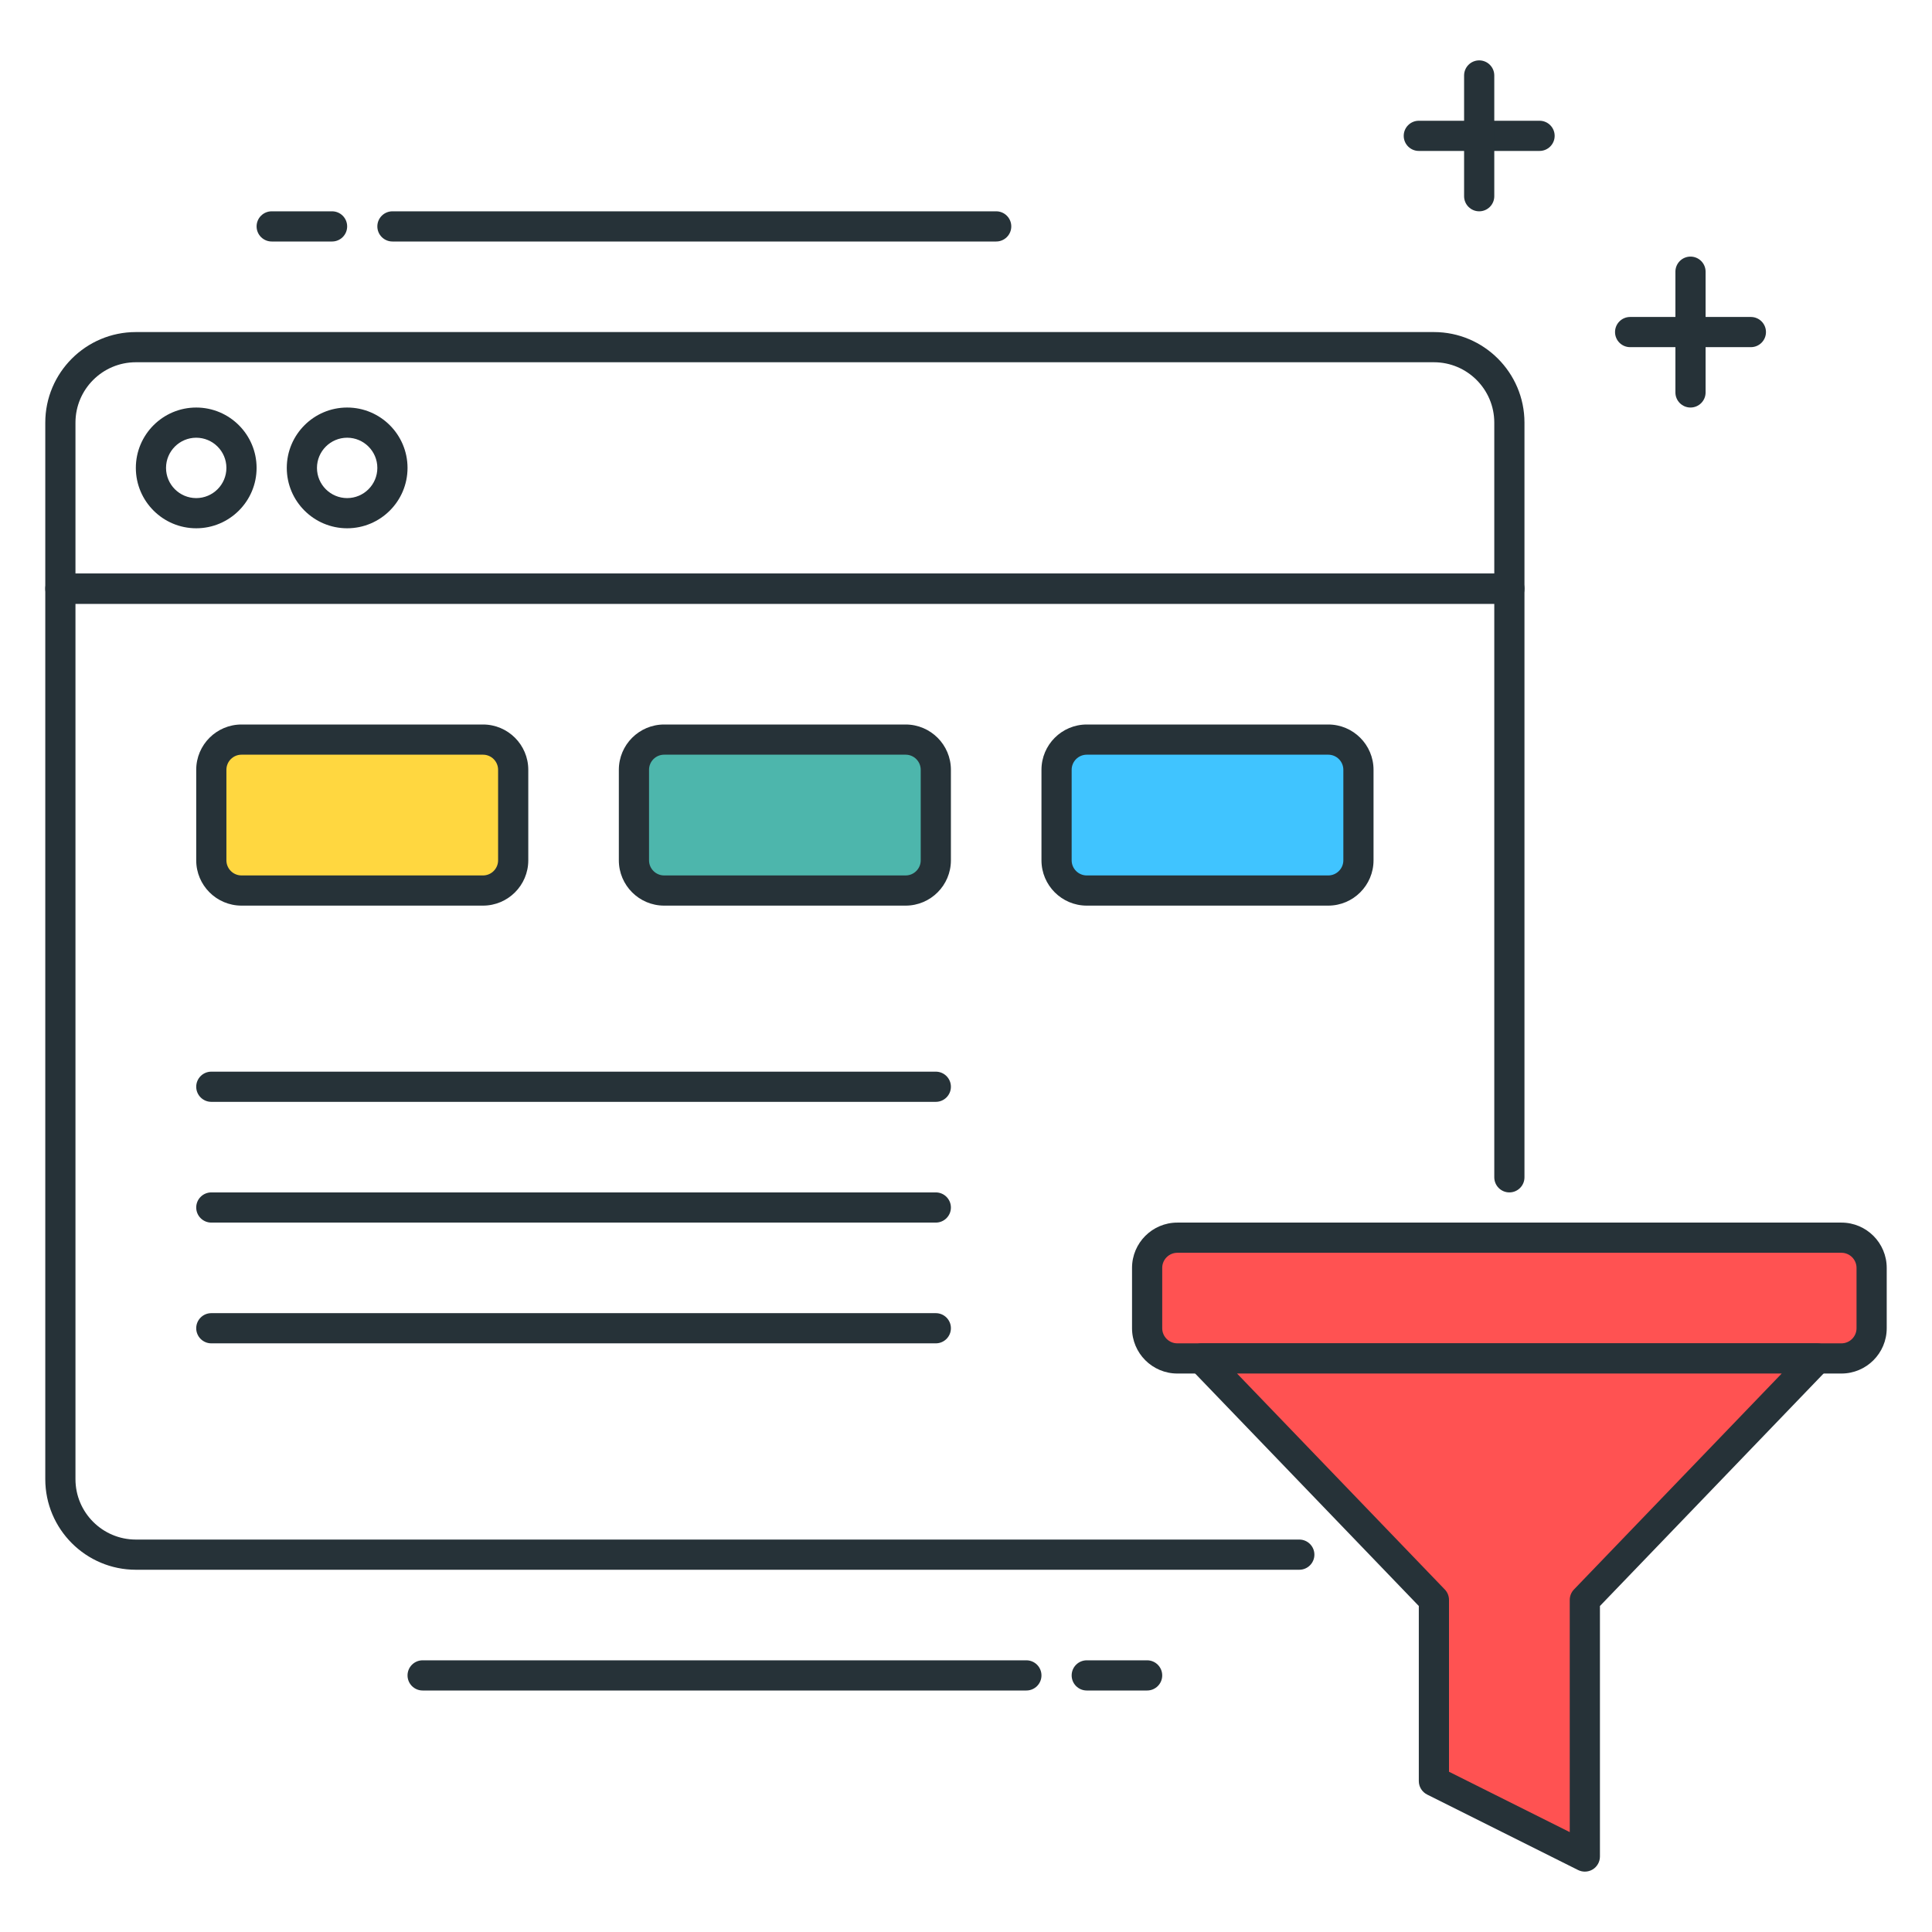 <?xml version="1.0" encoding="utf-8"?>
<!-- Generator: Adobe Illustrator 21.1.0, SVG Export Plug-In . SVG Version: 6.00 Build 0)  -->
<svg version="1.1" id="Icon_Set" xmlns="http://www.w3.org/2000/svg" xmlns:xlink="http://www.w3.org/1999/xlink" x="0px" y="0px"
	 viewBox="0 0 64 64" style="enable-background:new 0 0 64 64;" xml:space="preserve">
<style type="text/css">
	.st0{fill:#263238;}
	.st1{fill:#FFD740;}
	.st2{fill:#FF5252;}
	.st3{fill:#40C4FF;}
	.st4{fill:#4DB6AC;}
	.st5{fill:#FFFFFF;}
	.st6{fill:#FFD345;}
</style>
<g>
	<g>
		<path class="st0" d="M50,20H2c-0.276,0-0.5-0.224-0.5-0.5V14c0-1.654,1.346-3,3-3h43c1.654,0,3,1.346,3,3v5.5
			C50.5,19.776,50.276,20,50,20z M2.5,19h47v-5c0-1.103-0.897-2-2-2h-43c-1.103,0-2,0.897-2,2V19z"/>
	</g>
	<g>
		<path class="st0" d="M6.5,17.5c-1.103,0-2-0.897-2-2s0.897-2,2-2s2,0.897,2,2S7.603,17.5,6.5,17.5z M6.5,14.5
			c-0.551,0-1,0.448-1,1s0.449,1,1,1s1-0.448,1-1S7.051,14.5,6.5,14.5z"/>
	</g>
	<g>
		<path class="st0" d="M11.5,17.5c-1.103,0-2-0.897-2-2s0.897-2,2-2s2,0.897,2,2S12.603,17.5,11.5,17.5z M11.5,14.5
			c-0.551,0-1,0.448-1,1s0.449,1,1,1s1-0.448,1-1S12.051,14.5,11.5,14.5z"/>
	</g>
	<g>
		<path class="st0" d="M51,5h-4c-0.276,0-0.5-0.224-0.5-0.5S46.724,4,47,4h4c0.276,0,0.5,0.224,0.5,0.5S51.276,5,51,5z"/>
	</g>
	<g>
		<path class="st0" d="M49,7c-0.276,0-0.5-0.224-0.5-0.5v-4C48.5,2.224,48.724,2,49,2s0.5,0.224,0.5,0.5v4C49.5,6.776,49.276,7,49,7
			z"/>
	</g>
	<g>
		<path class="st0" d="M58,11.5h-4c-0.276,0-0.5-0.224-0.5-0.5s0.224-0.5,0.5-0.5h4c0.276,0,0.5,0.224,0.5,0.5S58.276,11.5,58,11.5z
			"/>
	</g>
	<g>
		<path class="st0" d="M56,13.5c-0.276,0-0.5-0.224-0.5-0.5V9c0-0.276,0.224-0.5,0.5-0.5s0.5,0.224,0.5,0.5v4
			C56.5,13.276,56.276,13.5,56,13.5z"/>
	</g>
	<g>
		<path class="st0" d="M38,56h-2c-0.276,0-0.5-0.224-0.5-0.5S35.724,55,36,55h2c0.276,0,0.5,0.224,0.5,0.5S38.276,56,38,56z"/>
	</g>
	<g>
		<path class="st0" d="M34,56H14c-0.276,0-0.5-0.224-0.5-0.5S13.724,55,14,55h20c0.276,0,0.5,0.224,0.5,0.5S34.276,56,34,56z"/>
	</g>
	<g>
		<path class="st0" d="M11,8H9C8.724,8,8.5,7.776,8.5,7.5S8.724,7,9,7h2c0.276,0,0.5,0.224,0.5,0.5S11.276,8,11,8z"/>
	</g>
	<g>
		<path class="st0" d="M33,8H13c-0.276,0-0.5-0.224-0.5-0.5S12.724,7,13,7h20c0.276,0,0.5,0.224,0.5,0.5S33.276,8,33,8z"/>
	</g>
	<g>
		<path class="st1" d="M16,29.5H8c-0.552,0-1-0.448-1-1v-3c0-0.552,0.448-1,1-1h8c0.552,0,1,0.448,1,1v3
			C17,29.052,16.552,29.5,16,29.5z"/>
		<path class="st0" d="M16,30H8c-0.827,0-1.5-0.673-1.5-1.5v-3C6.5,24.673,7.173,24,8,24h8c0.827,0,1.5,0.673,1.5,1.5v3
			C17.5,29.327,16.827,30,16,30z M8,25c-0.276,0-0.5,0.225-0.5,0.5v3C7.5,28.775,7.724,29,8,29h8c0.276,0,0.5-0.225,0.5-0.5v-3
			c0-0.275-0.224-0.5-0.5-0.5H8z"/>
	</g>
	<g>
		<path class="st4" d="M30,29.5h-8c-0.552,0-1-0.448-1-1v-3c0-0.552,0.448-1,1-1h8c0.552,0,1,0.448,1,1v3
			C31,29.052,30.552,29.5,30,29.5z"/>
		<path class="st0" d="M30,30h-8c-0.827,0-1.5-0.673-1.5-1.5v-3c0-0.827,0.673-1.5,1.5-1.5h8c0.827,0,1.5,0.673,1.5,1.5v3
			C31.5,29.327,30.827,30,30,30z M22,25c-0.276,0-0.5,0.225-0.5,0.5v3c0,0.275,0.224,0.5,0.5,0.5h8c0.276,0,0.5-0.225,0.5-0.5v-3
			c0-0.275-0.224-0.5-0.5-0.5H22z"/>
	</g>
	<g>
		<path class="st3" d="M44,29.5h-8c-0.552,0-1-0.448-1-1v-3c0-0.552,0.448-1,1-1h8c0.552,0,1,0.448,1,1v3
			C45,29.052,44.552,29.5,44,29.5z"/>
		<path class="st0" d="M44,30h-8c-0.827,0-1.5-0.673-1.5-1.5v-3c0-0.827,0.673-1.5,1.5-1.5h8c0.827,0,1.5,0.673,1.5,1.5v3
			C45.5,29.327,44.827,30,44,30z M36,25c-0.275,0-0.5,0.225-0.5,0.5v3c0,0.275,0.225,0.5,0.5,0.5h8c0.275,0,0.5-0.225,0.5-0.5v-3
			c0-0.275-0.225-0.5-0.5-0.5H36z"/>
	</g>
	<g>
		<path class="st2" d="M61,41H39c-0.552,0-1,0.448-1,1v2c0,0.552,0.448,1,1,1h22c0.552,0,1-0.448,1-1v-2C62,41.448,61.552,41,61,41z
			"/>
		<path class="st0" d="M61,45.5H39c-0.827,0-1.5-0.673-1.5-1.5v-2c0-0.827,0.673-1.5,1.5-1.5h22c0.827,0,1.5,0.673,1.5,1.5v2
			C62.5,44.827,61.827,45.5,61,45.5z M39,41.5c-0.275,0-0.5,0.225-0.5,0.5v2c0,0.275,0.225,0.5,0.5,0.5h22
			c0.275,0,0.5-0.225,0.5-0.5v-2c0-0.275-0.225-0.5-0.5-0.5H39z"/>
	</g>
	<g>
		<polygon class="st2" points="39.804,45 47.5,53 47.5,59 52.5,61.5 52.5,53 60.196,45 		"/>
		<path class="st0" d="M52.5,62c-0.076,0-0.153-0.018-0.224-0.053l-5-2.5C47.107,59.362,47,59.189,47,59v-5.799l-7.556-7.854
			c-0.139-0.145-0.178-0.358-0.1-0.543c0.078-0.184,0.26-0.304,0.46-0.304h20.391c0.2,0,0.382,0.12,0.46,0.304
			c0.078,0.185,0.039,0.398-0.1,0.543L53,53.201V61.5c0,0.173-0.09,0.334-0.237,0.426C52.683,61.975,52.592,62,52.5,62z M48,58.691
			l4,2V53c0-0.129,0.05-0.254,0.14-0.347l6.881-7.153H40.979l6.881,7.153C47.95,52.746,48,52.871,48,53V58.691z"/>
	</g>
	<g>
		<path class="st0" d="M43.041,52H4.5c-1.654,0-3-1.346-3-3V19.5C1.5,19.224,1.724,19,2,19h48c0.276,0,0.5,0.224,0.5,0.5V39
			c0,0.276-0.224,0.5-0.5,0.5s-0.5-0.224-0.5-0.5V20h-47v29c0,1.103,0.897,2,2,2h38.541c0.276,0,0.5,0.224,0.5,0.5
			S43.317,52,43.041,52z"/>
	</g>
	<g>
		<path class="st0" d="M31,36.5H7c-0.276,0-0.5-0.224-0.5-0.5s0.224-0.5,0.5-0.5h24c0.276,0,0.5,0.224,0.5,0.5S31.276,36.5,31,36.5z
			"/>
	</g>
	<g>
		<path class="st0" d="M31,40.5H7c-0.276,0-0.5-0.224-0.5-0.5s0.224-0.5,0.5-0.5h24c0.276,0,0.5,0.224,0.5,0.5S31.276,40.5,31,40.5z
			"/>
	</g>
	<g>
		<path class="st0" d="M31,44.5H7c-0.276,0-0.5-0.224-0.5-0.5s0.224-0.5,0.5-0.5h24c0.276,0,0.5,0.224,0.5,0.5S31.276,44.5,31,44.5z
			"/>
	</g>
</g>
</svg>
